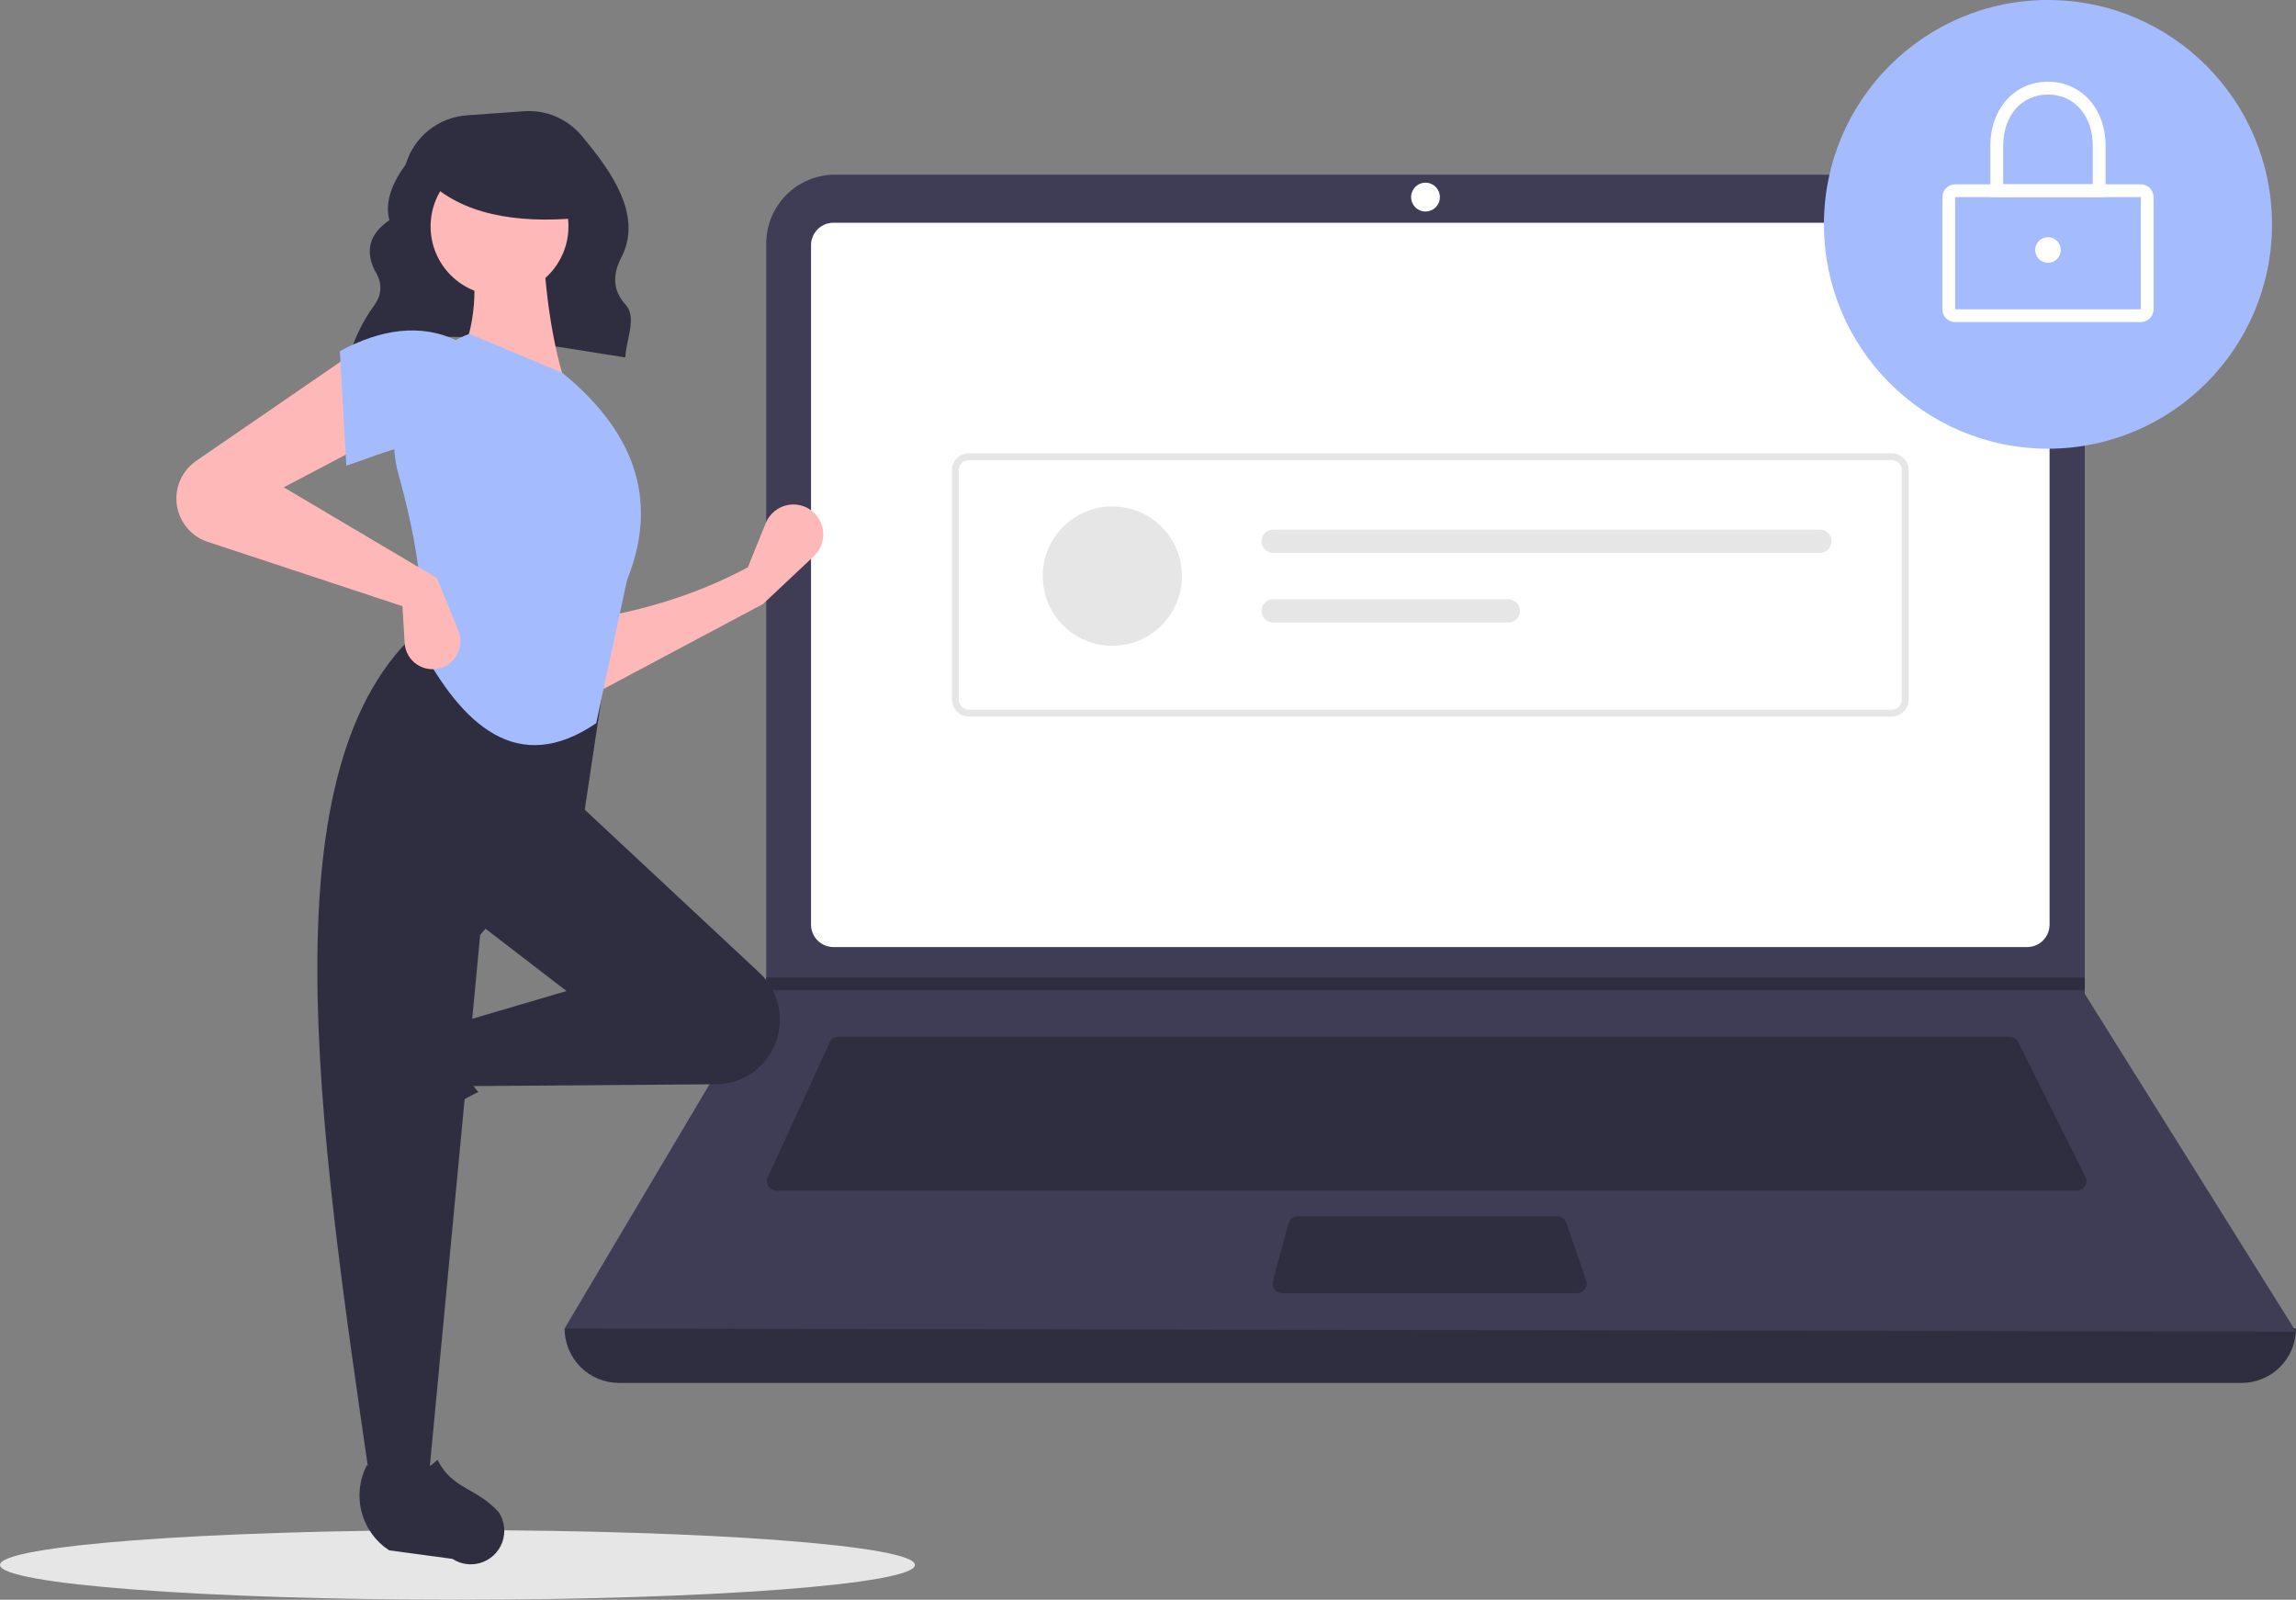 <svg width="633" height="441" viewBox="0 0 633 441" fill="none" xmlns="http://www.w3.org/2000/svg">
<rect x="0" y="0" width="633" height="441" fill="#808080" stroke="none"/>
<g clip-path="url(#clip0_0_154)">
<path d="M126.121 441C195.776 441 252.242 436.706 252.242 431.408C252.242 426.111 195.776 421.817 126.121 421.817C56.466 421.817 0 426.111 0 431.408C0 436.706 56.466 441 126.121 441Z" fill="#E6E6E6"/>
<path d="M96.405 97.85C118.353 88.502 145.691 94.425 172.389 98.536C172.638 93.558 175.649 87.499 172.495 84.026C168.662 79.807 169.015 75.373 171.321 70.915C177.218 59.512 168.769 47.38 160.238 37.292C158.315 35.023 155.885 33.241 153.145 32.089C150.405 30.938 147.433 30.45 144.469 30.664L128.666 31.795C124.82 32.07 121.15 33.514 118.147 35.935C115.144 38.355 112.951 41.637 111.861 45.34C108.087 50.479 106.068 55.603 107.339 60.701C101.687 64.569 100.737 69.238 103.277 74.501C105.431 77.814 105.408 81.04 103.179 84.177C100.252 88.175 98.011 92.634 96.546 97.37L96.405 97.85Z" fill="#2F2E41"/>
<path d="M618 381.237H170.655C166.677 381.237 162.862 379.655 160.049 376.838C157.236 374.021 155.656 370.201 155.656 366.218C317.818 347.346 476.933 347.346 633 366.218C633 370.201 631.42 374.021 628.607 376.838C625.794 379.655 621.978 381.237 618 381.237Z" fill="#2F2E41"/>
<path d="M633 367.101L155.656 366.218L210.978 273.007L211.243 272.565V67.138C211.243 64.645 211.733 62.176 212.686 59.872C213.639 57.569 215.035 55.475 216.796 53.712C218.557 51.949 220.647 50.551 222.948 49.596C225.249 48.642 227.714 48.151 230.204 48.152H555.804C558.294 48.151 560.76 48.642 563.061 49.596C565.361 50.551 567.452 51.949 569.213 53.712C570.973 55.475 572.37 57.569 573.323 59.872C574.276 62.176 574.766 64.645 574.766 67.138V273.978L633 367.101Z" fill="#3F3D56"/>
<path d="M229.772 61.404C228.135 61.406 226.565 62.058 225.407 63.218C224.249 64.377 223.598 65.949 223.596 67.589V254.895C223.598 256.534 224.249 258.106 225.407 259.266C226.565 260.425 228.135 261.077 229.772 261.079H558.884C560.521 261.077 562.091 260.425 563.249 259.266C564.407 258.106 565.058 256.534 565.06 254.895V67.589C565.058 65.949 564.407 64.377 563.249 63.218C562.091 62.059 560.521 61.406 558.884 61.404H229.772Z" fill="white"/>
<path d="M231.151 285.818C230.645 285.818 230.15 285.964 229.724 286.238C229.298 286.511 228.959 286.9 228.746 287.36L211.7 324.468C211.514 324.872 211.433 325.316 211.464 325.759C211.494 326.203 211.636 326.631 211.875 327.006C212.115 327.38 212.444 327.688 212.834 327.901C213.223 328.115 213.66 328.226 214.104 328.226H572.585C573.036 328.226 573.48 328.111 573.874 327.891C574.268 327.671 574.599 327.354 574.836 326.969C575.074 326.585 575.209 326.146 575.229 325.695C575.249 325.243 575.154 324.794 574.952 324.39L556.423 287.283C556.204 286.842 555.867 286.47 555.448 286.212C555.03 285.953 554.548 285.816 554.056 285.818H231.151Z" fill="#2F2E41"/>
<path d="M393.004 58.312C395.197 58.312 396.975 56.532 396.975 54.336C396.975 52.141 395.197 50.36 393.004 50.36C390.811 50.36 389.034 52.141 389.034 54.336C389.034 56.532 390.811 58.312 393.004 58.312Z" fill="white"/>
<path d="M357.769 335.295C357.187 335.295 356.621 335.488 356.159 335.842C355.698 336.197 355.365 336.693 355.213 337.256L350.937 353.159C350.831 353.552 350.817 353.964 350.896 354.363C350.975 354.762 351.145 355.138 351.392 355.461C351.639 355.784 351.957 356.045 352.321 356.225C352.685 356.405 353.086 356.499 353.493 356.499H434.812C435.234 356.499 435.65 356.398 436.025 356.204C436.4 356.011 436.723 355.73 436.968 355.386C437.213 355.041 437.372 354.644 437.432 354.225C437.492 353.807 437.451 353.381 437.313 352.981L431.815 337.078C431.635 336.557 431.297 336.106 430.849 335.786C430.401 335.467 429.864 335.295 429.314 335.295H357.769Z" fill="#2F2E41"/>
<path d="M574.766 269.473V273.006H210.978L211.252 272.565V269.473H574.766Z" fill="#2F2E41"/>
<path d="M564.619 123.692C598.73 123.692 626.382 96.003 626.382 61.846C626.382 27.689 598.73 0 564.619 0C530.508 0 502.855 27.689 502.855 61.846C502.855 96.003 530.508 123.692 564.619 123.692Z" fill="#A4BCFD"/>
<path d="M590.207 88.793H539.031C538.095 88.793 537.198 88.42 536.536 87.757C535.875 87.095 535.503 86.196 535.502 85.259V54.336C535.503 53.399 535.875 52.501 536.537 51.838C537.198 51.176 538.095 50.803 539.031 50.802H590.207C591.142 50.803 592.039 51.176 592.701 51.838C593.363 52.501 593.735 53.399 593.736 54.336V85.259C593.735 86.196 593.363 87.095 592.701 87.757C592.039 88.42 591.142 88.793 590.207 88.793ZM539.031 54.336V85.259H590.209L590.207 54.336L539.031 54.336Z" fill="white"/>
<path d="M580.501 54.336H548.737V40.2C548.737 29.961 555.416 22.53 564.619 22.53C573.821 22.53 580.501 29.961 580.501 40.2L580.501 54.336ZM552.266 50.802H576.972V40.2C576.972 31.877 571.892 26.064 564.619 26.064C557.346 26.064 552.266 31.877 552.266 40.2L552.266 50.802Z" fill="white"/>
<path d="M564.619 72.448C566.568 72.448 568.148 70.866 568.148 68.914C568.148 66.963 566.568 65.38 564.619 65.38C562.67 65.38 561.09 66.963 561.09 68.914C561.09 70.866 562.67 72.448 564.619 72.448Z" fill="white"/>
<path d="M521.503 197.547H267.153C265.904 197.546 264.707 197.048 263.824 196.164C262.941 195.28 262.445 194.081 262.443 192.831V129.653C262.445 128.403 262.941 127.204 263.824 126.32C264.707 125.435 265.904 124.938 267.153 124.937H521.503C522.751 124.938 523.949 125.435 524.832 126.32C525.715 127.204 526.211 128.403 526.213 129.653V192.831C526.211 194.081 525.715 195.28 524.832 196.164C523.949 197.048 522.751 197.546 521.503 197.547ZM267.153 126.823C266.404 126.824 265.686 127.122 265.156 127.653C264.626 128.183 264.328 128.903 264.327 129.653V192.831C264.328 193.581 264.626 194.3 265.156 194.831C265.686 195.361 266.404 195.66 267.153 195.66H521.503C522.252 195.66 522.97 195.361 523.5 194.831C524.03 194.3 524.328 193.581 524.329 192.831V129.653C524.328 128.903 524.03 128.183 523.5 127.653C522.97 127.122 522.252 126.824 521.503 126.823L267.153 126.823Z" fill="#E6E6E6"/>
<path d="M306.674 178.03C317.27 178.03 325.861 169.428 325.861 158.818C325.861 148.207 317.27 139.605 306.674 139.605C296.077 139.605 287.487 148.207 287.487 158.818C287.487 169.428 296.077 178.03 306.674 178.03Z" fill="#E6E6E6"/>
<path d="M350.986 146.009C350.566 146.009 350.149 146.091 349.761 146.252C349.372 146.412 349.019 146.648 348.722 146.945C348.424 147.243 348.188 147.596 348.027 147.985C347.866 148.374 347.783 148.791 347.783 149.211C347.783 149.632 347.866 150.049 348.027 150.438C348.188 150.827 348.424 151.18 348.722 151.477C349.019 151.775 349.372 152.011 349.761 152.171C350.149 152.332 350.566 152.414 350.986 152.414H501.739C502.587 152.414 503.4 152.076 504 151.476C504.6 150.875 504.937 150.061 504.937 149.211C504.937 148.362 504.6 147.548 504 146.947C503.4 146.347 502.587 146.009 501.739 146.009H350.986Z" fill="#E6E6E6"/>
<path d="M350.986 165.222C350.138 165.222 349.325 165.559 348.725 166.16C348.125 166.76 347.788 167.575 347.788 168.424C347.788 169.273 348.125 170.088 348.725 170.688C349.325 171.289 350.138 171.626 350.986 171.626H415.855C416.704 171.626 417.517 171.289 418.117 170.688C418.716 170.088 419.053 169.273 419.053 168.424C419.053 167.575 418.716 166.76 418.117 166.16C417.517 165.559 416.704 165.222 415.855 165.222H350.986Z" fill="#E6E6E6"/>
<path d="M210.352 166.517L163.334 191.548L162.739 170.689C178.085 168.124 192.686 163.657 206.186 156.386L211.104 144.22C211.64 142.895 212.51 141.731 213.631 140.845C214.751 139.958 216.083 139.378 217.495 139.162C218.906 138.946 220.35 139.102 221.684 139.613C223.017 140.125 224.195 140.975 225.102 142.08C226.428 143.697 227.091 145.758 226.957 147.846C226.822 149.934 225.9 151.893 224.377 153.325L210.352 166.517Z" fill="#FFB8B8"/>
<path d="M95.467 311.035C95.124 309.775 95.052 308.457 95.254 307.167C95.456 305.877 95.928 304.645 96.64 303.551L106.969 287.678C109.412 283.924 113.16 281.212 117.487 280.069C121.814 278.926 126.411 279.433 130.385 281.492C126.044 288.891 126.649 295.382 131.884 301.022C123.758 304.995 116.247 310.122 109.585 316.245C108.368 317.075 106.972 317.602 105.511 317.783C104.05 317.963 102.567 317.791 101.186 317.281C99.805 316.771 98.565 315.939 97.57 314.852C96.576 313.765 95.855 312.457 95.467 311.035Z" fill="#2F2E41"/>
<path d="M212.494 290.281C210.931 292.89 208.725 295.052 206.087 296.561C203.449 298.069 200.468 298.874 197.43 298.897L128.814 299.417L125.838 282.134L156.192 273.195L130.6 253.528L158.572 220.75L209.38 268.168C212.35 270.939 214.279 274.648 214.846 278.673C215.413 282.698 214.582 286.796 212.494 290.281Z" fill="#2F2E41"/>
<path d="M118.101 408.479H102.031C87.603 309.448 72.917 210.139 116.315 173.073L167.5 181.416L160.953 224.922L132.385 257.7L118.101 408.479Z" fill="#2F2E41"/>
<path d="M132.227 430.913C130.969 431.256 129.653 431.329 128.364 431.127C127.076 430.925 125.845 430.452 124.753 429.739L107.305 427.391C103.555 424.945 100.847 421.191 99.705 416.859C98.564 412.526 99.07 407.923 101.125 403.943C108.515 408.29 114.996 407.683 120.629 402.441C124.609 410.488 131.167 409.997 137.429 416.777C138.258 417.994 138.785 419.393 138.965 420.856C139.145 422.319 138.974 423.804 138.465 425.187C137.956 426.57 137.124 427.811 136.039 428.807C134.954 429.803 133.647 430.525 132.227 430.913Z" fill="#2F2E41"/>
<path d="M156.192 106.92L126.433 99.769C131.376 89.639 131.783 78.367 129.409 66.395L149.645 65.799C150.279 80.686 152.197 94.595 156.192 106.92Z" fill="#FFB8B8"/>
<path d="M164.371 199.36C142.707 214.142 127.401 199.866 115.72 177.84C117.343 164.363 114.715 148.234 109.848 130.709C107.683 122.979 108.491 114.717 112.113 107.555C115.734 100.392 121.906 94.85 129.409 92.021L155.001 102.749C176.732 120.486 181.01 139.698 172.857 159.961L164.371 199.36Z" fill="#A4BCFD"/>
<path d="M102.031 121.82L78.225 134.335L120.482 159.365L126.361 173.888C126.754 174.858 126.945 175.897 126.923 176.943C126.902 177.988 126.667 179.019 126.235 179.971C125.803 180.923 125.181 181.777 124.408 182.481C123.636 183.184 122.728 183.723 121.74 184.064C120.618 184.452 119.421 184.574 118.243 184.421C117.066 184.268 115.94 183.844 114.953 183.183C113.966 182.521 113.146 181.64 112.556 180.608C111.966 179.576 111.623 178.422 111.554 177.235L110.959 167.113L57.251 149.366C55.441 148.768 53.791 147.765 52.426 146.434C51.06 145.103 50.015 143.478 49.37 141.683C48.429 139.066 48.381 136.211 49.234 133.564C50.086 130.917 51.791 128.627 54.082 127.054L97.27 97.385L102.031 121.82Z" fill="#FFB8B8"/>
<path d="M125.838 124.204C115.909 119.846 106.881 124.58 95.484 128.375L93.699 96.789C105.015 90.75 115.804 89.121 125.838 93.809L125.838 124.204Z" fill="#A4BCFD"/>
<path d="M137.715 81.445C148.209 81.445 156.715 72.927 156.715 62.419C156.715 51.912 148.209 43.394 137.715 43.394C127.222 43.394 118.716 51.912 118.716 62.419C118.716 72.927 127.222 81.445 137.715 81.445Z" fill="#FFB8B8"/>
<path d="M160.445 60.019C141.634 61.864 127.3 58.783 118.139 50.012V42.948H158.849L160.445 60.019Z" fill="#2F2E41"/>
</g>
<defs>
<clipPath id="clip0_0_154">
<rect width="633" height="441" fill="white"/>
</clipPath>
</defs>
</svg>
